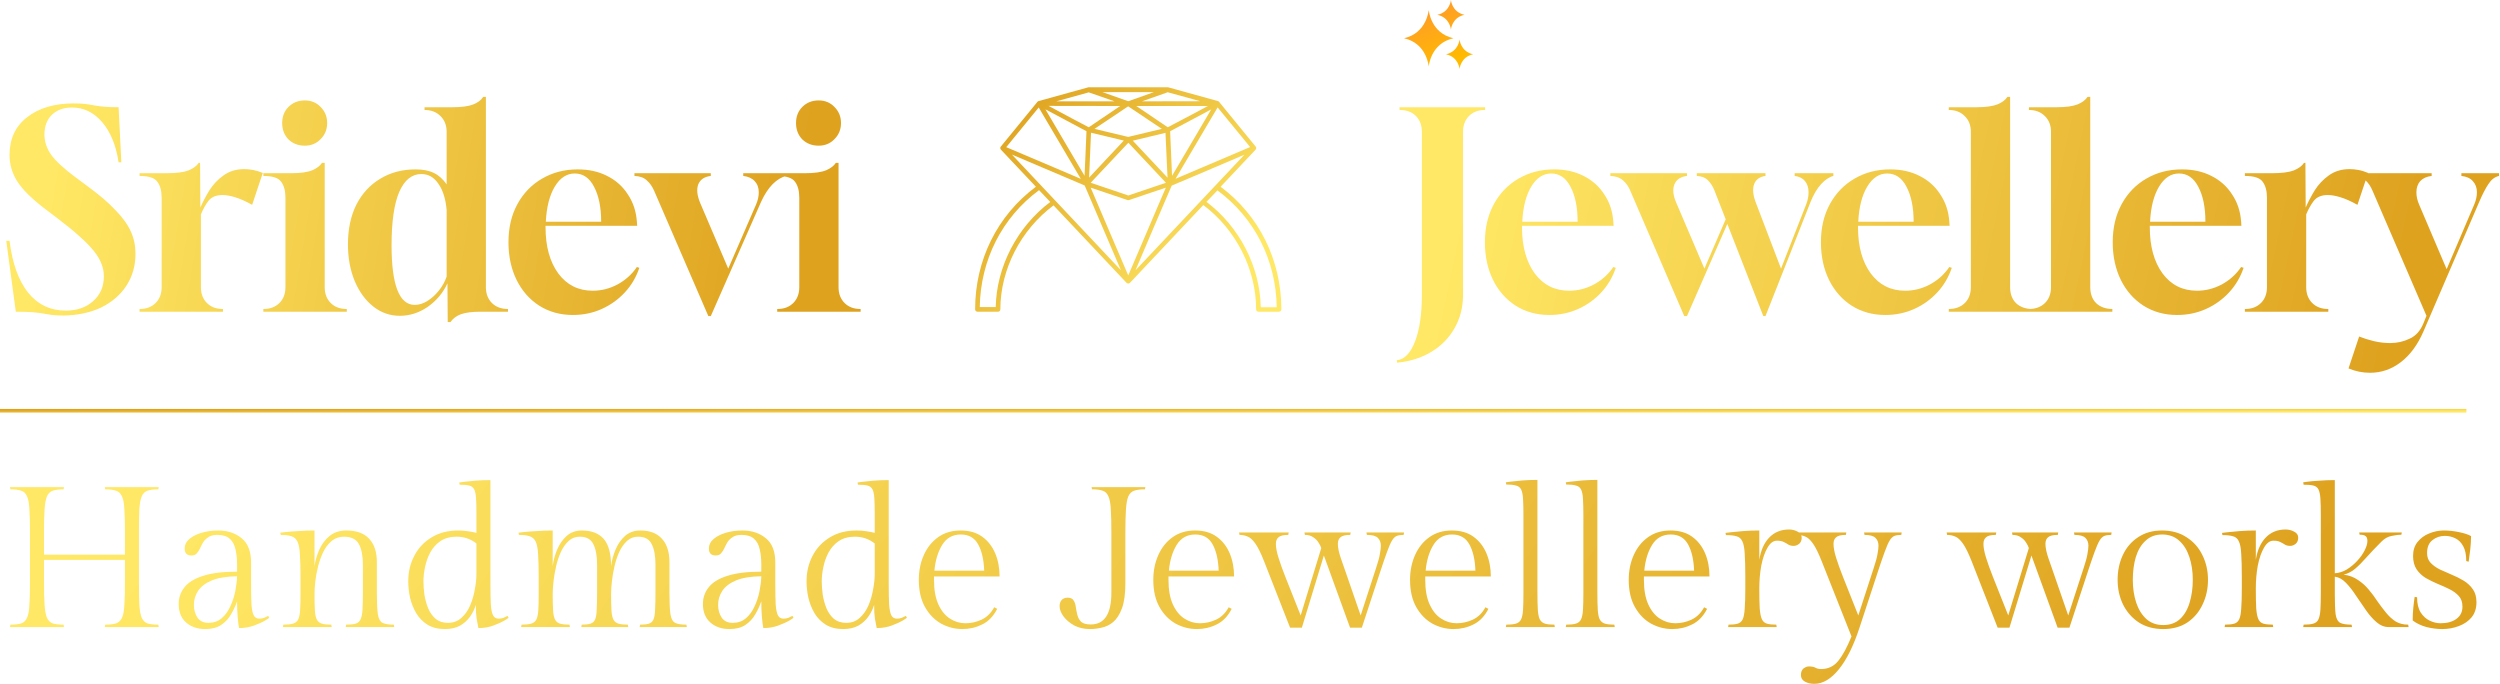 <svg width="1096" height="300" viewBox="0 0 1096 300" fill="none" xmlns="http://www.w3.org/2000/svg">
<g clip-path="url(#clip0_2447_11)">
<path d="M69.419 214.51C67.432 214.51 65.854 214.715 64.686 215.124C63.575 215.474 62.728 216.292 62.144 217.578C61.618 218.805 61.267 220.675 61.092 223.187C60.975 225.7 60.917 229.089 60.917 233.355V255.092C60.917 259.358 60.975 262.746 61.092 265.259C61.267 267.772 61.618 269.642 62.144 270.869C62.728 272.096 63.575 272.914 64.686 273.323C65.854 273.673 67.432 273.849 69.419 273.849L69.594 274.901H45.929L46.104 273.849C48.149 273.849 49.727 273.673 50.837 273.323C52.005 272.914 52.882 272.096 53.467 270.869C54.051 269.642 54.401 267.772 54.518 265.259C54.694 262.746 54.781 259.358 54.781 255.092V245.45H19.283V255.092C19.283 259.358 19.371 262.746 19.546 265.259C19.721 267.772 20.072 269.642 20.598 270.869C21.182 272.096 22.029 272.914 23.14 273.323C24.308 273.673 25.886 273.849 27.873 273.849L28.048 274.901H4.383L4.558 273.849C6.545 273.849 8.123 273.673 9.291 273.323C10.46 272.914 11.307 272.096 11.833 270.869C12.417 269.642 12.768 267.772 12.885 265.259C13.06 262.746 13.148 259.358 13.148 255.092V233.355C13.148 229.089 13.06 225.7 12.885 223.187C12.768 220.675 12.417 218.805 11.833 217.578C11.307 216.292 10.46 215.474 9.291 215.124C8.123 214.715 6.545 214.51 4.558 214.51L4.383 213.546H28.048L27.873 214.51C25.886 214.51 24.308 214.715 23.14 215.124C22.029 215.474 21.182 216.292 20.598 217.578C20.072 218.805 19.721 220.675 19.546 223.187C19.371 225.7 19.283 229.089 19.283 233.355V243.171H54.781V233.355C54.781 229.089 54.694 225.7 54.518 223.187C54.401 220.675 54.051 218.805 53.467 217.578C52.882 216.292 52.005 215.474 50.837 215.124C49.727 214.715 48.149 214.51 46.104 214.51L45.929 213.546H69.594L69.419 214.51ZM110.066 246.59V255.442C110.066 259.591 110.125 262.805 110.241 265.084C110.417 267.363 110.767 268.97 111.293 269.905C111.819 270.781 112.608 271.219 113.66 271.219C114.419 271.219 115.121 271.103 115.763 270.869C116.406 270.577 117.019 270.284 117.604 269.992L118.042 270.869C118.042 270.869 117.458 271.248 116.289 272.008C115.121 272.709 113.514 273.44 111.468 274.199C109.482 274.959 107.261 275.339 104.807 275.339C104.573 274.228 104.369 272.593 104.194 270.43C104.018 268.268 103.931 265.989 103.931 263.594C103.288 265.522 102.412 267.421 101.301 269.291C100.249 271.161 98.818 272.709 97.006 273.936C95.195 275.164 92.858 275.777 89.994 275.777C86.547 275.777 83.742 274.813 81.58 272.885C79.418 270.956 78.337 268.268 78.337 264.821C78.337 262.016 79.184 259.562 80.879 257.458C82.573 255.296 85.29 253.631 89.03 252.462C92.77 251.235 97.737 250.622 103.931 250.622V247.466C103.931 244.954 103.697 242.733 103.229 240.805C102.82 238.818 101.973 237.27 100.688 236.16C99.46 235.049 97.649 234.494 95.253 234.494C93.617 234.494 92.332 234.816 91.397 235.458C90.462 236.043 89.702 236.773 89.118 237.65C88.592 238.526 88.125 239.432 87.716 240.367C87.306 241.243 86.81 242.003 86.225 242.646C85.7 243.23 84.94 243.522 83.947 243.522C81.96 243.522 80.966 242.529 80.966 240.542C80.966 238.848 81.668 237.416 83.07 236.247C84.472 235.079 86.284 234.173 88.504 233.53C90.783 232.887 93.15 232.566 95.604 232.566C99.752 232.566 103.2 233.705 105.947 235.984C108.693 238.205 110.066 241.74 110.066 246.59ZM91.397 273.06C93.676 273.06 95.604 272.388 97.182 271.044C98.759 269.7 100.015 267.976 100.951 265.873C101.944 263.769 102.674 261.549 103.142 259.211C103.609 256.816 103.872 254.624 103.931 252.638C99.314 252.696 95.604 253.31 92.799 254.478C90.053 255.647 88.066 257.166 86.839 259.036C85.612 260.906 84.998 262.951 84.998 265.171C84.998 267.334 85.524 269.203 86.576 270.781C87.628 272.3 89.235 273.06 91.397 273.06ZM137.879 232.566V248.255C138.229 245.801 138.931 243.376 139.982 240.98C141.093 238.526 142.612 236.51 144.54 234.932C146.527 233.355 148.952 232.566 151.815 232.566C156.315 232.566 159.674 233.793 161.895 236.247C164.116 238.643 165.225 242.091 165.225 246.59V260.438C165.225 264.412 165.372 267.363 165.664 269.291C165.956 271.219 166.628 272.475 167.68 273.06C168.731 273.586 170.397 273.849 172.676 273.849L172.851 274.901H151.552L151.727 273.849C153.539 273.849 154.941 273.703 155.935 273.411C156.928 273.119 157.629 272.505 158.038 271.57C158.506 270.635 158.798 269.232 158.915 267.363C159.032 265.434 159.09 262.864 159.09 259.65V247.466C159.09 243.668 158.506 240.688 157.337 238.526C156.168 236.364 153.977 235.283 150.763 235.283C148.718 235.283 146.936 235.897 145.417 237.124C143.956 238.351 142.729 239.958 141.735 241.944C140.801 243.873 140.041 245.976 139.457 248.255C138.872 250.534 138.463 252.754 138.229 254.917C137.996 257.02 137.879 258.861 137.879 260.438C137.879 263.477 137.937 265.902 138.054 267.713C138.171 269.466 138.463 270.781 138.931 271.658C139.398 272.534 140.129 273.119 141.122 273.411C142.115 273.703 143.488 273.849 145.241 273.849L145.417 274.901H124.03L124.206 273.849C126.017 273.849 127.419 273.703 128.413 273.411C129.464 273.119 130.224 272.534 130.692 271.658C131.159 270.722 131.451 269.35 131.568 267.538C131.685 265.726 131.743 263.302 131.743 260.263V253.251C131.743 248.985 131.656 245.597 131.48 243.084C131.364 240.571 131.013 238.701 130.429 237.474C129.845 236.247 128.968 235.458 127.799 235.108C126.689 234.699 125.112 234.494 123.066 234.494L122.891 233.53C122.891 233.53 123.621 233.442 125.082 233.267C126.602 233.092 128.5 232.946 130.779 232.829C133.058 232.654 135.425 232.566 137.879 232.566ZM208.602 265.171C208.076 266.983 207.229 268.707 206.06 270.343C204.95 271.92 203.489 273.235 201.678 274.287C199.866 275.28 197.646 275.777 195.016 275.777C192.036 275.777 189.494 275.134 187.391 273.849C185.345 272.563 183.71 270.898 182.482 268.853C181.255 266.749 180.349 264.47 179.765 262.016C179.239 259.562 178.976 257.166 178.976 254.829C178.976 250.738 179.853 247.028 181.606 243.697C183.359 240.308 185.871 237.62 189.144 235.634C192.416 233.589 196.331 232.566 200.889 232.566C202.525 232.566 203.986 232.683 205.271 232.917C206.615 233.092 207.813 233.326 208.865 233.618V225.291C208.865 222.311 208.806 219.973 208.69 218.279C208.572 216.526 208.28 215.24 207.813 214.422C207.345 213.605 206.615 213.079 205.622 212.845C204.628 212.611 203.255 212.494 201.502 212.494L201.327 211.53C201.327 211.53 201.941 211.442 203.168 211.267C204.453 211.092 206.118 210.917 208.164 210.741C210.267 210.566 212.546 210.478 215 210.478V255.442C215 259.591 215.059 262.805 215.176 265.084C215.351 267.363 215.702 268.97 216.227 269.905C216.753 270.781 217.542 271.219 218.594 271.219C219.353 271.219 220.055 271.103 220.698 270.869C221.34 270.577 221.954 270.284 222.538 269.992L222.976 270.869C222.976 270.869 222.392 271.248 221.223 272.008C220.055 272.709 218.448 273.44 216.403 274.199C214.416 274.959 212.196 275.339 209.741 275.339C209.508 274.228 209.245 272.856 208.953 271.219C208.719 269.583 208.602 267.567 208.602 265.171ZM196.331 273.06C198.727 273.06 200.714 272.33 202.291 270.869C203.927 269.408 205.213 267.567 206.148 265.347C207.082 263.126 207.755 260.789 208.164 258.335C208.631 255.881 208.865 253.66 208.865 251.673V238.263C206.352 236.276 203.46 235.283 200.188 235.283C197.383 235.283 195.016 235.926 193.088 237.211C191.218 238.497 189.728 240.162 188.618 242.207C187.566 244.194 186.806 246.327 186.339 248.606C185.871 250.826 185.638 252.901 185.638 254.829C185.638 256.64 185.784 258.627 186.076 260.789C186.427 262.893 186.982 264.879 187.741 266.749C188.501 268.561 189.582 270.08 190.984 271.307C192.387 272.475 194.169 273.06 196.331 273.06ZM267.899 248.255C268.191 245.801 268.834 243.376 269.827 240.98C270.879 238.526 272.281 236.51 274.034 234.932C275.846 233.355 278.066 232.566 280.696 232.566C284.903 232.566 288.087 233.793 290.249 236.247C292.412 238.643 293.492 242.091 293.492 246.59V260.438C293.492 264.412 293.639 267.363 293.931 269.291C294.223 271.219 294.895 272.475 295.947 273.06C296.998 273.586 298.664 273.849 300.943 273.849L301.118 274.901H280.433L280.608 273.849C282.244 273.849 283.529 273.703 284.465 273.411C285.4 273.119 286.071 272.505 286.48 271.57C286.89 270.635 287.123 269.232 287.182 267.363C287.298 265.434 287.357 262.864 287.357 259.65V247.466C287.357 243.668 286.802 240.688 285.692 238.526C284.64 236.364 282.653 235.283 279.731 235.283C277.862 235.283 276.255 235.897 274.911 237.124C273.567 238.351 272.427 239.958 271.492 241.944C270.616 243.873 269.915 245.976 269.389 248.255C268.863 250.534 268.483 252.754 268.249 254.917C268.016 257.02 267.899 258.861 267.899 260.438C267.899 263.477 267.957 265.902 268.074 267.713C268.191 269.466 268.483 270.781 268.951 271.658C269.418 272.534 270.149 273.119 271.142 273.411C272.135 273.703 273.508 273.849 275.261 273.849L275.437 274.901H254.839L255.014 273.849C256.651 273.849 257.936 273.703 258.871 273.411C259.806 273.119 260.478 272.505 260.887 271.57C261.296 270.635 261.529 269.232 261.588 267.363C261.705 265.434 261.763 262.864 261.763 259.65V247.466C261.763 243.668 261.208 240.688 260.098 238.526C259.046 236.364 257.059 235.283 254.138 235.283C252.268 235.283 250.661 235.897 249.317 237.124C247.973 238.351 246.834 239.958 245.899 241.944C245.022 243.873 244.321 245.976 243.795 248.255C243.269 250.534 242.89 252.754 242.656 254.917C242.422 257.02 242.305 258.861 242.305 260.438C242.305 263.477 242.364 265.902 242.48 267.713C242.597 269.466 242.89 270.781 243.357 271.658C243.824 272.534 244.555 273.119 245.548 273.411C246.541 273.703 247.915 273.849 249.668 273.849L249.843 274.901H228.457L228.632 273.849C230.443 273.849 231.846 273.703 232.839 273.411C233.891 273.119 234.651 272.534 235.118 271.658C235.585 270.722 235.878 269.35 235.994 267.538C236.111 265.726 236.17 263.302 236.17 260.263V253.251C236.17 248.985 236.082 245.597 235.907 243.084C235.79 240.571 235.439 238.701 234.855 237.474C234.27 236.247 233.394 235.458 232.225 235.108C231.115 234.699 229.537 234.494 227.492 234.494L227.317 233.53C227.317 233.53 228.047 233.442 229.508 233.267C231.027 233.092 232.927 232.946 235.206 232.829C237.484 232.654 239.851 232.566 242.305 232.566V248.255C242.597 245.801 243.24 243.376 244.233 240.98C245.285 238.526 246.688 236.51 248.441 234.932C250.252 233.355 252.472 232.566 255.102 232.566C259.309 232.566 262.494 233.793 264.656 236.247C266.818 238.701 267.899 242.704 267.899 248.255ZM339.889 246.59V255.442C339.889 259.591 339.947 262.805 340.064 265.084C340.239 267.363 340.59 268.97 341.116 269.905C341.642 270.781 342.431 271.219 343.482 271.219C344.242 271.219 344.943 271.103 345.586 270.869C346.229 270.577 346.843 270.284 347.427 269.992L347.865 270.869C347.865 270.869 347.281 271.248 346.112 272.008C344.943 272.709 343.337 273.44 341.291 274.199C339.305 274.959 337.084 275.339 334.63 275.339C334.396 274.228 334.192 272.593 334.016 270.43C333.841 268.268 333.753 265.989 333.753 263.594C333.111 265.522 332.234 267.421 331.124 269.291C330.072 271.161 328.641 272.709 326.829 273.936C325.018 275.164 322.68 275.777 319.817 275.777C316.37 275.777 313.565 274.813 311.403 272.885C309.241 270.956 308.16 268.268 308.16 264.821C308.16 262.016 309.007 259.562 310.702 257.458C312.396 255.296 315.114 253.631 318.853 252.462C322.593 251.235 327.56 250.622 333.753 250.622V247.466C333.753 244.954 333.52 242.733 333.052 240.805C332.643 238.818 331.796 237.27 330.51 236.16C329.283 235.049 327.472 234.494 325.076 234.494C323.44 234.494 322.155 234.816 321.22 235.458C320.285 236.043 319.525 236.773 318.941 237.65C318.415 238.526 317.947 239.432 317.538 240.367C317.129 241.243 316.633 242.003 316.048 242.646C315.522 243.23 314.763 243.522 313.769 243.522C311.783 243.522 310.789 242.529 310.789 240.542C310.789 238.848 311.49 237.416 312.893 236.247C314.295 235.079 316.107 234.173 318.327 233.53C320.606 232.887 322.972 232.566 325.427 232.566C329.576 232.566 333.023 233.705 335.769 235.984C338.516 238.205 339.889 241.74 339.889 246.59ZM321.22 273.06C323.498 273.06 325.427 272.388 327.004 271.044C328.582 269.7 329.839 267.976 330.773 265.873C331.767 263.769 332.497 261.549 332.965 259.211C333.432 256.816 333.695 254.624 333.753 252.638C329.137 252.696 325.427 253.31 322.622 254.478C319.876 255.647 317.889 257.166 316.662 259.036C315.435 260.906 314.821 262.951 314.821 265.171C314.821 267.334 315.347 269.203 316.399 270.781C317.451 272.3 319.058 273.06 321.22 273.06ZM383.216 265.171C382.69 266.983 381.843 268.707 380.674 270.343C379.564 271.92 378.103 273.235 376.292 274.287C374.48 275.28 372.26 275.777 369.63 275.777C366.65 275.777 364.108 275.134 362.005 273.849C359.96 272.563 358.323 270.898 357.096 268.853C355.869 266.749 354.964 264.47 354.379 262.016C353.853 259.562 353.59 257.166 353.59 254.829C353.59 250.738 354.467 247.028 356.22 243.697C357.973 240.308 360.486 237.62 363.758 235.634C367.03 233.589 370.945 232.566 375.503 232.566C377.139 232.566 378.6 232.683 379.885 232.917C381.229 233.092 382.427 233.326 383.479 233.618V225.291C383.479 222.311 383.42 219.973 383.304 218.279C383.187 216.526 382.894 215.24 382.427 214.422C381.96 213.605 381.229 213.079 380.236 212.845C379.243 212.611 377.869 212.494 376.116 212.494L375.941 211.53C375.941 211.53 376.555 211.442 377.782 211.267C379.067 211.092 380.733 210.917 382.778 210.741C384.881 210.566 387.16 210.478 389.614 210.478V255.442C389.614 259.591 389.673 262.805 389.79 265.084C389.965 267.363 390.316 268.97 390.841 269.905C391.367 270.781 392.156 271.219 393.208 271.219C393.968 271.219 394.669 271.103 395.312 270.869C395.954 270.577 396.568 270.284 397.152 269.992L397.59 270.869C397.59 270.869 397.006 271.248 395.837 272.008C394.669 272.709 393.062 273.44 391.017 274.199C389.03 274.959 386.81 275.339 384.355 275.339C384.122 274.228 383.859 272.856 383.567 271.219C383.333 269.583 383.216 267.567 383.216 265.171ZM370.945 273.06C373.341 273.06 375.327 272.33 376.905 270.869C378.541 269.408 379.827 267.567 380.762 265.347C381.697 263.126 382.369 260.789 382.778 258.335C383.245 255.881 383.479 253.66 383.479 251.673V238.263C380.966 236.276 378.074 235.283 374.802 235.283C371.997 235.283 369.63 235.926 367.702 237.211C365.832 238.497 364.342 240.162 363.232 242.207C362.18 244.194 361.42 246.327 360.953 248.606C360.486 250.826 360.252 252.901 360.252 254.829C360.252 256.64 360.398 258.627 360.69 260.789C361.041 262.893 361.596 264.879 362.355 266.749C363.115 268.561 364.196 270.08 365.598 271.307C367.001 272.475 368.783 273.06 370.945 273.06ZM438.22 252.725H409.471V254.215C409.471 258.598 410.112 262.191 411.399 264.996C412.682 267.801 414.379 269.875 416.482 271.219C418.586 272.563 420.833 273.235 423.231 273.235C425.686 273.235 428.052 272.709 430.331 271.658C432.666 270.547 434.506 268.736 435.853 266.223L437.168 266.924C435.53 270.138 433.339 272.417 430.594 273.761C427.905 275.105 425.012 275.777 421.917 275.777C418.642 275.777 415.546 274.988 412.626 273.411C409.702 271.774 407.335 269.35 405.526 266.136C403.714 262.922 402.809 258.948 402.809 254.215C402.809 250.242 403.538 246.619 405 243.347C406.459 240.075 408.534 237.474 411.224 235.546C413.969 233.559 417.271 232.566 421.128 232.566C424.925 232.566 428.08 233.471 430.594 235.283C433.104 237.095 435.004 239.519 436.291 242.558C437.574 245.597 438.22 248.985 438.22 252.725ZM421.216 234.319C417.65 234.319 414.933 235.838 413.064 238.877C411.192 241.915 410.052 245.684 409.646 250.183H431.471C431.295 245.392 430.419 241.565 428.841 238.701C427.263 235.78 424.722 234.319 421.216 234.319ZM477.849 275.777C475.275 275.777 472.969 275.251 470.925 274.199C468.937 273.089 467.359 271.745 466.192 270.168C465.08 268.59 464.526 267.129 464.526 265.785C464.526 264.675 464.817 263.769 465.403 263.068C466.044 262.367 466.921 262.016 468.032 262.016C469.315 262.016 470.192 262.425 470.662 263.243C471.188 264.003 471.506 264.967 471.626 266.136C471.801 267.304 472.032 268.473 472.327 269.642C472.618 270.81 473.172 271.804 473.992 272.622C474.869 273.381 476.271 273.761 478.2 273.761C484.216 273.761 487.227 269.116 487.227 259.825V233.355C487.227 229.089 487.14 225.7 486.965 223.187C486.845 220.675 486.494 218.805 485.913 217.578C485.387 216.292 484.538 215.474 483.371 215.124C482.259 214.715 480.71 214.51 478.725 214.51L478.55 213.546H502.128L501.953 214.51C499.965 214.51 498.387 214.715 497.22 215.124C496.108 215.474 495.259 216.292 494.678 217.578C494.152 218.805 493.801 220.675 493.626 223.187C493.451 225.7 493.363 229.089 493.363 233.355V255.705C493.363 260.322 492.865 263.973 491.873 266.662C490.877 269.35 489.594 271.366 488.016 272.709C486.439 273.995 484.741 274.813 482.933 275.164C481.18 275.573 479.482 275.777 477.849 275.777ZM541.016 252.725H512.267V254.215C512.267 258.598 512.913 262.191 514.196 264.996C515.482 267.801 517.176 269.875 519.279 271.219C521.383 272.563 523.634 273.235 526.028 273.235C528.482 273.235 530.849 272.709 533.128 271.658C535.467 270.547 537.307 268.736 538.65 266.223L539.965 266.924C538.331 270.138 536.14 272.417 533.391 273.761C530.706 275.105 527.813 275.777 524.714 275.777C521.443 275.777 518.347 274.988 515.423 273.411C512.502 271.774 510.136 269.35 508.323 266.136C506.514 262.922 505.606 258.948 505.606 254.215C505.606 250.242 506.339 246.619 507.797 243.347C509.259 240.075 511.335 237.474 514.02 235.546C516.769 233.559 520.068 232.566 523.925 232.566C527.726 232.566 530.881 233.471 533.391 235.283C535.905 237.095 537.805 239.519 539.088 242.558C540.375 245.597 541.016 248.985 541.016 252.725ZM524.012 234.319C520.451 234.319 517.733 235.838 515.861 238.877C513.992 241.915 512.853 245.684 512.443 250.183H534.267C534.092 245.392 533.216 241.565 531.638 238.701C530.06 235.78 527.518 234.319 524.012 234.319ZM599.228 234.494L599.052 233.442H615.53L615.355 234.494C614.128 234.494 613.136 234.64 612.375 234.932C611.618 235.224 610.917 235.897 610.271 236.948C609.63 238 608.901 239.666 608.08 241.944C607.263 244.165 606.212 247.232 604.925 251.148L597.036 275.164H591.865L580.383 243.522L570.741 275.164H565.57L554.176 246.064C552.773 242.499 551.49 239.899 550.319 238.263C549.152 236.627 548.012 235.605 546.901 235.195C545.793 234.728 544.622 234.494 543.395 234.494L543.22 233.442H564.957L564.781 234.494C562.678 234.494 561.247 234.845 560.486 235.546C559.729 236.189 559.347 237.153 559.347 238.438C559.347 240.016 559.729 242.032 560.486 244.486C561.247 246.94 562.239 249.716 563.467 252.813L570.216 269.817L579.243 240.279C579.012 239.519 578.602 238.701 578.016 237.825C577.49 236.948 576.733 236.189 575.737 235.546C574.805 234.845 573.578 234.494 572.056 234.494L571.881 233.442H592.128L591.953 234.494C589.849 234.494 588.419 234.845 587.658 235.546C586.901 236.189 586.518 237.153 586.518 238.438C586.518 240.016 586.929 242.032 587.745 244.486C588.566 246.94 589.53 249.716 590.638 252.813L596.51 269.817L603.347 248.781C604.168 246.327 604.694 244.37 604.925 242.909C605.22 241.389 605.363 240.162 605.363 239.227C605.363 237.825 604.925 236.685 604.048 235.809C603.172 234.932 601.566 234.494 599.228 234.494ZM653.574 252.725H624.825V254.215C624.825 258.598 625.471 262.191 626.753 264.996C628.04 267.801 629.733 269.875 631.837 271.219C633.941 272.563 636.192 273.235 638.586 273.235C641.04 273.235 643.407 272.709 645.686 271.658C648.024 270.547 649.865 268.736 651.208 266.223L652.522 266.924C650.889 270.138 648.698 272.417 645.949 273.761C643.263 275.105 640.371 275.777 637.271 275.777C634 275.777 630.905 274.988 627.98 273.411C625.06 271.774 622.694 269.35 620.881 266.136C619.072 262.922 618.164 258.948 618.164 254.215C618.164 250.242 618.897 246.619 620.355 243.347C621.817 240.075 623.893 237.474 626.578 235.546C629.327 233.559 632.626 232.566 636.482 232.566C640.283 232.566 643.439 233.471 645.949 235.283C648.463 237.095 650.363 239.519 651.646 242.558C652.933 245.597 653.574 248.985 653.574 252.725ZM636.57 234.319C633.008 234.319 630.291 235.838 628.419 238.877C626.55 241.915 625.411 245.684 625 250.183H646.825C646.65 245.392 645.773 241.565 644.196 238.701C642.618 235.78 640.076 234.319 636.57 234.319ZM674.008 210.391V259.65C674.008 262.864 674.068 265.434 674.184 267.363C674.303 269.232 674.594 270.635 675.06 271.57C675.586 272.505 676.347 273.119 677.339 273.411C678.335 273.703 679.706 273.849 681.459 273.849L681.634 274.901H660.16L660.335 273.849C662.148 273.849 663.55 273.703 664.542 273.411C665.594 273.119 666.355 272.505 666.821 271.57C667.291 270.635 667.582 269.232 667.698 267.363C667.817 265.434 667.873 262.864 667.873 259.65V226.168C667.873 223.012 667.817 220.499 667.698 218.63C667.582 216.76 667.291 215.387 666.821 214.51C666.355 213.634 665.594 213.079 664.542 212.845C663.55 212.553 662.148 212.407 660.335 212.407L660.16 211.442C660.16 211.442 660.805 211.355 662.088 211.179C663.375 211.004 665.068 210.829 667.172 210.654C669.335 210.478 671.614 210.391 674.008 210.391ZM700.287 210.391V259.65C700.287 262.864 700.347 265.434 700.463 267.363C700.578 269.232 700.873 270.635 701.339 271.57C701.865 272.505 702.626 273.119 703.618 273.411C704.61 273.703 705.984 273.849 707.737 273.849L707.913 274.901H686.439L686.614 273.849C688.427 273.849 689.829 273.703 690.821 273.411C691.873 273.119 692.634 272.505 693.1 271.57C693.566 270.635 693.861 269.232 693.977 267.363C694.092 265.434 694.152 262.864 694.152 259.65V226.168C694.152 223.012 694.092 220.499 693.977 218.63C693.861 216.76 693.566 215.387 693.1 214.51C692.634 213.634 691.873 213.079 690.821 212.845C689.829 212.553 688.427 212.407 686.614 212.407L686.439 211.442C686.439 211.442 687.08 211.355 688.367 211.179C689.654 211.004 691.347 210.829 693.451 210.654C695.614 210.478 697.893 210.391 700.287 210.391ZM749.443 252.725H720.694V254.215C720.694 258.598 721.335 262.191 722.622 264.996C723.905 267.801 725.602 269.875 727.706 271.219C729.809 272.563 732.056 273.235 734.455 273.235C736.909 273.235 739.275 272.709 741.554 271.658C743.889 270.547 745.73 268.736 747.076 266.223L748.391 266.924C746.753 270.138 744.562 272.417 741.817 273.761C739.128 275.105 736.236 275.777 733.14 275.777C729.865 275.777 726.769 274.988 723.849 273.411C720.925 271.774 718.558 269.35 716.749 266.136C714.937 262.922 714.032 258.948 714.032 254.215C714.032 250.242 714.761 246.619 716.224 243.347C717.682 240.075 719.757 237.474 722.447 235.546C725.192 233.559 728.494 232.566 732.351 232.566C736.148 232.566 739.303 233.471 741.817 235.283C744.327 237.095 746.228 239.519 747.514 242.558C748.797 245.597 749.443 248.985 749.443 252.725ZM732.439 234.319C728.873 234.319 726.156 235.838 724.287 238.877C722.415 241.915 721.275 245.684 720.869 250.183H742.694C742.518 245.392 741.642 241.565 740.064 238.701C738.486 235.78 735.945 234.319 732.439 234.319ZM784.339 232.128C785.682 232.128 786.941 232.449 788.108 233.092C789.275 233.676 789.861 234.553 789.861 235.721C789.861 236.89 789.482 237.796 788.722 238.438C787.961 239.023 787.172 239.315 786.355 239.315C785.479 239.315 784.718 239.14 784.076 238.789C783.49 238.38 782.821 238 782.06 237.65C781.359 237.24 780.335 237.036 778.992 237.036C777.415 237.036 776.04 238.059 774.873 240.104C773.706 242.091 772.797 244.691 772.156 247.905C771.57 251.119 771.279 254.478 771.279 257.984C771.279 261.666 771.339 264.587 771.455 266.749C771.63 268.911 771.953 270.489 772.419 271.482C772.885 272.475 773.618 273.119 774.61 273.411C775.602 273.703 776.977 273.849 778.73 273.849L778.905 274.901H757.606L757.781 273.849C759.475 273.849 760.821 273.703 761.813 273.411C762.805 273.119 763.538 272.475 764.004 271.482C764.471 270.489 764.765 268.911 764.881 266.749C765.056 264.587 765.144 261.666 765.144 257.984V252.901C765.144 248.635 765.056 245.275 764.881 242.821C764.765 240.308 764.415 238.468 763.829 237.299C763.303 236.13 762.455 235.4 761.287 235.108C760.176 234.757 758.63 234.582 756.642 234.582L756.467 233.618C756.467 233.618 757.196 233.53 758.658 233.355C760.12 233.179 761.961 233.004 764.18 232.829C766.459 232.654 768.825 232.566 771.279 232.566V245.45C771.921 241.302 773.355 238.059 775.574 235.721C777.853 233.326 780.773 232.128 784.339 232.128ZM798.375 293.307C801.471 293.307 803.984 292.109 805.913 289.713C807.841 287.318 809.769 283.753 811.698 279.02L798.638 246.064C797.235 242.499 795.949 239.899 794.781 238.263C793.61 236.627 792.471 235.605 791.363 235.195C790.251 234.728 789.084 234.494 787.857 234.494L787.682 233.442H809.419L809.243 234.494C807.14 234.494 805.706 234.845 804.949 235.546C804.188 236.189 803.809 237.153 803.809 238.438C803.809 240.016 804.188 242.032 804.949 244.486C805.706 246.94 806.702 249.716 807.929 252.813L814.678 269.817L821.514 248.781C822.331 246.327 822.857 244.37 823.092 242.909C823.383 241.389 823.53 240.162 823.53 239.227C823.53 237.825 823.092 236.685 822.216 235.809C821.339 234.932 819.729 234.494 817.395 234.494L817.22 233.442H833.698L833.522 234.494C832.295 234.494 831.299 234.64 830.542 234.932C829.781 235.224 829.08 235.897 828.439 236.948C827.793 238 827.064 239.666 826.247 241.944C825.427 244.165 824.375 247.232 823.092 251.148L815.204 275.164C812.63 283.052 809.622 289.129 806.176 293.395C802.726 297.66 799.132 299.793 795.395 299.793C793.817 299.793 792.443 299.471 791.275 298.829C790.104 298.186 789.522 297.222 789.522 295.936C789.522 294.651 789.901 293.687 790.662 293.044C791.479 292.46 792.239 292.168 792.941 292.168C794.224 292.168 795.188 292.343 795.833 292.693C796.475 293.103 797.323 293.307 798.375 293.307ZM909.427 234.494L909.251 233.442H925.73L925.554 234.494C924.327 234.494 923.331 234.64 922.574 234.932C921.813 235.224 921.112 235.897 920.471 236.948C919.825 238 919.096 239.666 918.279 241.944C917.459 244.165 916.407 247.232 915.124 251.148L907.235 275.164H902.064L890.582 243.522L880.941 275.164H875.769L864.375 246.064C862.973 242.499 861.686 239.899 860.518 238.263C859.347 236.627 858.208 235.605 857.1 235.195C855.989 234.728 854.821 234.494 853.594 234.494L853.419 233.442H875.156L874.98 234.494C872.877 234.494 871.443 234.845 870.686 235.546C869.925 236.189 869.546 237.153 869.546 238.438C869.546 240.016 869.925 242.032 870.686 244.486C871.443 246.94 872.439 249.716 873.666 252.813L880.415 269.817L889.443 240.279C889.208 239.519 888.797 238.701 888.216 237.825C887.69 236.948 886.929 236.189 885.937 235.546C885 234.845 883.773 234.494 882.255 234.494L882.08 233.442H902.327L902.152 234.494C900.048 234.494 898.614 234.845 897.857 235.546C897.096 236.189 896.718 237.153 896.718 238.438C896.718 240.016 897.124 242.032 897.945 244.486C898.761 246.94 899.726 249.716 900.837 252.813L906.71 269.817L913.546 248.781C914.363 246.327 914.889 244.37 915.124 242.909C915.415 241.389 915.562 240.162 915.562 239.227C915.562 237.825 915.124 236.685 914.247 235.809C913.371 234.932 911.761 234.494 909.427 234.494ZM947.821 232.566C952.028 232.566 955.622 233.559 958.602 235.546C961.638 237.474 963.949 240.075 965.526 243.347C967.16 246.619 967.98 250.242 967.98 254.215C967.98 258.13 967.192 261.724 965.614 264.996C964.092 268.268 961.873 270.898 958.953 272.885C956.028 274.813 952.495 275.777 948.347 275.777C944.255 275.777 940.69 274.813 937.654 272.885C934.674 270.898 932.363 268.268 930.729 264.996C929.152 261.724 928.363 258.13 928.363 254.215C928.363 250.242 929.12 246.619 930.642 243.347C932.16 240.075 934.379 237.474 937.303 235.546C940.224 233.559 943.73 232.566 947.821 232.566ZM948.347 274.024C951.327 274.024 953.781 273.148 955.71 271.395C957.638 269.583 959.04 267.187 959.917 264.207C960.849 261.169 961.319 257.838 961.319 254.215C961.319 250.534 960.821 247.203 959.829 244.223C958.833 241.185 957.343 238.789 955.359 237.036C953.371 235.224 950.889 234.319 947.909 234.319C944.985 234.319 942.562 235.224 940.634 237.036C938.706 238.789 937.271 241.185 936.339 244.223C935.463 247.203 935.024 250.534 935.024 254.215C935.024 257.838 935.518 261.169 936.514 264.207C937.506 267.187 938.997 269.583 940.985 271.395C942.969 273.148 945.423 274.024 948.347 274.024ZM1002.01 232.128C1003.35 232.128 1004.61 232.449 1005.78 233.092C1006.94 233.676 1007.53 234.553 1007.53 235.721C1007.53 236.89 1007.15 237.796 1006.39 238.438C1005.63 239.023 1004.84 239.315 1004.02 239.315C1003.15 239.315 1002.39 239.14 1001.75 238.789C1001.16 238.38 1000.49 238 999.73 237.65C999.028 237.24 998.004 237.036 996.662 237.036C995.084 237.036 993.71 238.059 992.542 240.104C991.371 242.091 990.467 244.691 989.825 247.905C989.239 251.119 988.949 254.478 988.949 257.984C988.949 261.666 989.004 264.587 989.124 266.749C989.299 268.911 989.618 270.489 990.088 271.482C990.554 272.475 991.283 273.119 992.279 273.411C993.271 273.703 994.646 273.849 996.399 273.849L996.574 274.901H975.275L975.451 273.849C977.144 273.849 978.487 273.703 979.483 273.411C980.475 273.119 981.204 272.475 981.674 271.482C982.14 270.489 982.431 268.911 982.55 266.749C982.726 264.587 982.813 261.666 982.813 257.984V252.901C982.813 248.635 982.726 245.275 982.55 242.821C982.431 240.308 982.08 238.468 981.498 237.299C980.973 236.13 980.124 235.4 978.957 235.108C977.845 234.757 976.295 234.582 974.311 234.582L974.136 233.618C974.136 233.618 974.865 233.53 976.327 233.355C977.785 233.179 979.626 233.004 981.849 232.829C984.128 232.654 986.494 232.566 988.949 232.566V245.45C989.59 241.302 991.02 238.059 993.243 235.721C995.522 233.326 998.443 232.128 1002.01 232.128ZM1027.44 251.936C1029.83 252.228 1031.91 252.988 1033.66 254.215C1035.47 255.384 1037.05 256.786 1038.39 258.422C1039.8 260.059 1041.08 261.782 1042.25 263.594C1043.48 265.347 1044.73 267.012 1046.02 268.59C1047.3 270.167 1048.71 271.453 1050.23 272.446C1051.81 273.381 1053.65 273.849 1055.75 273.849L1055.92 274.901H1047.16C1045.29 274.901 1043.53 274.199 1041.9 272.797C1040.26 271.395 1038.71 269.642 1037.26 267.538C1035.79 265.376 1034.33 263.243 1032.87 261.14C1031.47 258.977 1030.01 257.108 1028.49 255.53C1026.97 253.952 1025.34 253.047 1023.58 252.813V260.438C1023.58 264.412 1023.7 267.363 1023.93 269.291C1024.22 271.219 1024.9 272.475 1025.95 273.06C1027 273.586 1028.67 273.849 1030.94 273.849L1031.12 274.901H1009.73L1009.91 273.849C1011.72 273.849 1013.12 273.703 1014.12 273.411C1015.17 273.119 1015.92 272.505 1016.39 271.57C1016.86 270.577 1017.15 269.145 1017.27 267.275C1017.39 265.347 1017.45 262.805 1017.45 259.65V226.08C1017.45 222.924 1017.39 220.441 1017.27 218.63C1017.15 216.76 1016.86 215.387 1016.39 214.51C1015.92 213.634 1015.17 213.079 1014.12 212.845C1013.12 212.611 1011.72 212.494 1009.91 212.494L1009.73 211.442C1009.73 211.442 1010.37 211.355 1011.66 211.179C1012.94 211.004 1014.64 210.858 1016.75 210.741C1018.9 210.566 1021.18 210.478 1023.58 210.478V251.323C1025.39 251.206 1027.14 250.651 1028.84 249.658C1030.53 248.606 1032.05 247.35 1033.4 245.889C1034.8 244.369 1035.88 242.85 1036.64 241.331C1037.46 239.753 1037.87 238.351 1037.87 237.124C1037.87 236.13 1037.61 235.429 1037.08 235.02C1036.61 234.611 1035.73 234.407 1034.45 234.407L1034.28 233.442H1052.94L1052.77 234.407C1051.66 234.407 1050.26 234.582 1048.56 234.932C1046.92 235.224 1045.43 236.043 1044.09 237.387C1041.34 240.133 1039.1 242.499 1037.34 244.486C1035.59 246.473 1033.95 248.109 1032.43 249.395C1030.97 250.622 1029.31 251.469 1027.44 251.936ZM1069.99 273.235C1072.85 273.235 1075.16 272.593 1076.91 271.307C1078.67 270.021 1079.54 268.239 1079.54 265.96C1079.54 264.032 1079.02 262.483 1077.96 261.315C1076.91 260.146 1075.57 259.153 1073.93 258.335C1072.3 257.517 1070.54 256.728 1068.67 255.968C1066.86 255.209 1065.14 254.362 1063.5 253.426C1061.86 252.433 1060.52 251.177 1059.47 249.658C1058.42 248.08 1057.89 246.093 1057.89 243.697C1057.89 241.302 1058.53 239.286 1059.82 237.65C1061.16 235.955 1062.86 234.699 1064.9 233.881C1067.01 233.004 1069.17 232.566 1071.39 232.566C1073.49 232.566 1075.69 232.8 1077.96 233.267C1080.3 233.734 1082.08 234.319 1083.31 235.02C1083.31 236.89 1083.19 238.848 1082.96 240.893C1082.73 242.938 1082.49 244.72 1082.26 246.239L1081.21 245.976C1081.21 243.23 1080.77 241.068 1079.89 239.49C1079.02 237.854 1077.85 236.685 1076.39 235.984C1074.98 235.283 1073.46 234.932 1071.83 234.932C1069.78 234.932 1067.97 235.546 1066.39 236.773C1064.82 238 1064.03 239.899 1064.03 242.47C1064.03 244.223 1064.55 245.655 1065.61 246.765C1066.66 247.875 1068 248.84 1069.64 249.658C1071.27 250.417 1073 251.177 1074.81 251.936C1076.68 252.696 1078.43 253.573 1080.07 254.566C1081.7 255.559 1083.05 256.816 1084.1 258.335C1085.15 259.796 1085.68 261.695 1085.68 264.032C1085.68 266.662 1084.98 268.853 1083.57 270.606C1082.17 272.3 1080.3 273.586 1077.96 274.462C1075.69 275.339 1073.23 275.777 1070.6 275.777C1068.44 275.777 1066.16 275.485 1063.77 274.901C1061.43 274.258 1059.41 273.294 1057.72 272.008C1057.72 270.138 1057.81 268.327 1057.98 266.574C1058.16 264.762 1058.36 263.126 1058.59 261.666L1059.65 261.841C1059.65 264.587 1060.17 266.808 1061.22 268.502C1062.28 270.138 1063.59 271.336 1065.17 272.096C1066.75 272.856 1068.35 273.235 1069.99 273.235Z" fill="url(#paint0_linear_2447_11)"/>
<path fill-rule="evenodd" clip-rule="evenodd" d="M561.755 135.655C561.755 136.204 561.309 136.652 560.711 136.652H551.683C551.138 136.652 550.691 136.204 550.691 135.655C550.691 118.008 541.811 100.56 527.52 89.892L495.416 123.941C495.353 124.007 495.285 124.057 495.217 124.09C495.185 124.123 495.154 124.14 495.122 124.14C495.086 124.173 495.038 124.206 494.97 124.239C494.871 124.273 494.771 124.29 494.671 124.29C494.671 124.29 494.656 124.29 494.624 124.29C494.524 124.29 494.424 124.273 494.325 124.239C494.293 124.239 494.277 124.239 494.277 124.239C494.245 124.239 494.225 124.223 494.225 124.19C494.193 124.19 494.177 124.19 494.177 124.19C494.177 124.19 494.162 124.173 494.126 124.14C494.094 124.14 494.078 124.14 494.078 124.14C494.078 124.14 494.062 124.14 494.03 124.14C493.994 124.107 493.962 124.057 493.93 123.99C493.93 123.99 493.911 123.99 493.879 123.99L461.875 90.042C447.488 100.76 438.556 118.108 438.556 135.655C438.556 136.204 438.11 136.652 437.516 136.652H428.536C427.99 136.652 427.492 136.204 427.492 135.655C427.492 114.02 437.217 94.478 454.138 81.866L438.803 65.615C438.803 65.581 438.803 65.564 438.803 65.564C438.771 65.531 438.755 65.515 438.755 65.515C438.687 65.448 438.64 65.382 438.608 65.315C438.608 65.282 438.608 65.249 438.608 65.216C438.572 65.182 438.556 65.149 438.556 65.116C438.556 65.083 438.556 65.049 438.556 65.016C438.556 64.983 438.54 64.966 438.508 64.966C438.508 64.933 438.508 64.917 438.508 64.917C438.508 64.817 438.524 64.734 438.556 64.667C438.556 64.634 438.556 64.617 438.556 64.617C438.592 64.584 438.608 64.551 438.608 64.518C438.64 64.451 438.671 64.401 438.707 64.368C438.707 64.335 438.707 64.318 438.707 64.318C438.739 64.285 438.755 64.268 438.755 64.268L454.783 44.677C454.783 44.644 454.783 44.627 454.783 44.627C454.783 44.627 454.799 44.627 454.831 44.627C454.831 44.627 454.831 44.611 454.831 44.577C454.831 44.577 454.847 44.577 454.883 44.577C454.914 44.544 454.946 44.511 454.978 44.478C454.978 44.478 454.998 44.461 455.03 44.428C455.03 44.428 455.046 44.428 455.078 44.428C455.078 44.394 455.094 44.378 455.13 44.378C455.162 44.378 455.193 44.361 455.229 44.328C455.261 44.328 455.277 44.328 455.277 44.328L477.058 38.296C477.158 38.263 477.257 38.246 477.357 38.246H511.891C511.99 38.246 512.09 38.263 512.189 38.296L533.97 44.328C534.034 44.361 534.086 44.378 534.118 44.378C534.154 44.411 534.169 44.428 534.169 44.428C534.201 44.428 534.217 44.428 534.217 44.428C534.217 44.461 534.233 44.478 534.269 44.478C534.301 44.511 534.333 44.544 534.365 44.577C534.365 44.577 534.385 44.577 534.416 44.577C534.416 44.611 534.416 44.627 534.416 44.627C534.416 44.627 534.432 44.627 534.464 44.627C534.464 44.627 534.464 44.644 534.464 44.677L550.492 64.268C550.492 64.268 550.492 64.285 550.492 64.318C550.524 64.318 550.54 64.318 550.54 64.318C550.54 64.318 550.54 64.335 550.54 64.368C550.576 64.401 550.608 64.451 550.64 64.518C550.64 64.551 550.656 64.584 550.691 64.617C550.691 64.617 550.691 64.634 550.691 64.667C550.691 64.734 550.691 64.817 550.691 64.917C550.691 64.917 550.691 64.933 550.691 64.966C550.691 64.966 550.691 64.983 550.691 65.016C550.691 65.049 550.691 65.083 550.691 65.116C550.691 65.149 550.675 65.182 550.64 65.216C550.64 65.249 550.64 65.282 550.64 65.315C550.608 65.382 550.56 65.448 550.492 65.515C550.492 65.515 550.476 65.531 550.444 65.564C550.444 65.564 550.444 65.581 550.444 65.615L535.11 81.866C551.982 94.429 561.656 113.87 561.755 135.456C561.755 135.523 561.755 135.589 561.755 135.655ZM460.436 88.546L455.524 83.362C439.253 95.376 429.875 113.97 429.528 134.609H436.524C436.871 116.911 445.95 99.413 460.436 88.546ZM533.918 47.219L533.823 47.07L529.552 54.298L515.365 78.376L527.321 73.291L548.062 64.468L533.918 47.219ZM491.401 118.457L475.52 81.317L443.616 67.758L491.401 118.457ZM463.464 73.99L473.835 78.426L458.751 52.852L455.377 47.12L441.138 64.518L463.464 73.99ZM479.839 56.492L494.576 60.031L509.361 56.492L494.576 46.621L479.839 56.492ZM477.456 77.878L492.687 61.626L478.301 58.187L477.456 77.878ZM511.146 80.121L494.671 62.574L478.15 80.121L494.671 85.705L511.146 80.121ZM511.839 77.878L510.946 58.236L496.608 61.676L511.839 77.878ZM476.317 57.538L458.305 47.917L475.472 77.08L476.317 57.538ZM478.15 82.265L494.624 120.75L511.098 82.265L494.97 87.699C494.723 87.798 494.524 87.798 494.277 87.699L478.15 82.265ZM523.154 61.278L530.994 47.967L512.982 57.538L513.827 77.08L523.154 61.278ZM511.938 40.44L500.628 44.428L526.229 44.378L511.938 40.44ZM498.146 46.472L511.938 55.794L519.432 51.856L529.552 46.472H498.146ZM491.102 46.472L459.695 46.422L469.815 51.856L477.309 55.794L491.102 46.472ZM488.62 44.428L477.309 40.489L463.066 44.428H488.62ZM505.887 40.389H483.313L494.476 44.328C494.576 44.295 494.671 44.295 494.771 44.328L505.887 40.389ZM497.799 118.507L545.58 67.808L521.118 78.227L513.675 81.368L505.687 99.962L497.799 118.507ZM559.719 134.708C559.424 114.07 549.994 95.475 533.723 83.461L528.911 88.496C543.349 99.364 552.377 116.862 552.723 134.708H559.719Z" fill="url(#paint1_linear_2447_11)"/>
<path d="M28.089 138.327C26.017 138.327 24.304 138.248 22.949 138.088C21.674 137.929 20.399 137.73 19.125 137.491C17.85 137.252 16.296 137.052 14.463 136.893C12.63 136.734 10.12 136.654 6.933 136.654L2.75 105.578H4.184C5.379 115.379 8.089 122.949 12.312 128.287C16.614 133.546 22.113 136.176 28.806 136.176C33.746 136.176 37.77 134.781 40.877 131.993C43.985 129.204 45.539 125.578 45.539 121.116C45.539 119.204 45.18 117.371 44.463 115.618C43.826 113.865 42.71 111.993 41.117 110.001C39.523 108.009 37.411 105.857 34.782 103.546C32.152 101.156 28.886 98.487 24.981 95.538L20.081 91.833C14.105 87.291 9.961 83.228 7.65 79.642C5.34 76.056 4.184 72.152 4.184 67.929C4.184 60.917 6.734 55.419 11.834 51.435C17.013 47.371 23.826 45.339 32.272 45.339C34.344 45.339 36.017 45.419 37.292 45.578C38.646 45.738 39.921 45.937 41.117 46.176C42.391 46.415 43.865 46.614 45.539 46.773C47.212 46.933 49.364 47.013 51.993 47.013L53.188 71.156H51.993C50.877 63.746 48.487 57.889 44.822 53.586C41.156 49.283 36.734 47.132 31.555 47.132C27.889 47.132 24.941 48.208 22.71 50.359C20.559 52.511 19.483 55.379 19.483 58.965C19.483 62.072 20.479 65.06 22.471 67.929C24.543 70.718 28.089 73.985 33.109 77.73L38.248 81.554C43.507 85.379 47.65 88.925 50.678 92.192C53.786 95.379 56.017 98.487 57.371 101.515C58.726 104.542 59.403 107.77 59.403 111.196C59.403 116.455 58.089 121.116 55.459 125.18C52.83 129.244 49.164 132.431 44.463 134.742C39.842 136.973 34.383 138.168 28.089 138.327ZM61.179 136.654V135.459H61.299C64.168 135.459 66.478 134.582 68.231 132.829C69.984 131.076 70.861 128.766 70.861 125.897V86.694C70.861 83.666 70.223 81.315 68.948 79.642C67.753 77.969 65.163 77.132 61.179 77.132V75.937H73.012C77.235 75.937 80.422 75.538 82.574 74.742C84.725 73.865 86.239 72.75 87.116 71.395H87.713L87.833 90.997C88.869 88.606 90.183 86.096 91.777 83.467C93.45 80.837 95.522 78.646 97.992 76.893C100.542 75.06 103.57 74.144 107.076 74.144C108.271 74.144 109.546 74.263 110.901 74.503C112.255 74.742 113.689 75.18 115.203 75.817L110.542 89.801C107.674 88.208 105.164 87.092 103.012 86.455C100.94 85.817 99.108 85.499 97.514 85.499C94.805 85.499 92.773 86.335 91.418 88.009C90.144 89.682 89.028 91.674 88.072 93.985V125.897C88.072 128.766 88.948 131.076 90.701 132.829C92.454 134.582 94.765 135.459 97.634 135.459H97.753V136.654H61.179ZM115.457 136.654V135.459H115.577C118.445 135.459 120.756 134.582 122.509 132.829C124.262 131.076 125.138 128.766 125.138 125.897V86.694C125.138 83.666 124.501 81.315 123.226 79.642C122.031 77.969 119.441 77.132 115.457 77.132V75.937H127.648C131.712 75.937 134.82 75.499 136.971 74.622C138.963 73.746 140.358 72.67 141.154 71.395H142.35V125.897C142.35 128.766 143.226 131.076 144.979 132.829C146.732 134.582 149.043 135.459 151.911 135.459H152.031V136.654H115.457ZM133.624 63.865C130.756 63.865 128.366 62.949 126.453 61.116C124.621 59.204 123.704 56.813 123.704 53.945C123.704 51.076 124.621 48.726 126.453 46.893C128.366 44.981 130.756 44.025 133.624 44.025C136.413 44.025 138.724 44.981 140.557 46.893C142.469 48.805 143.425 51.156 143.425 53.945C143.425 56.734 142.469 59.084 140.557 60.997C138.724 62.909 136.413 63.865 133.624 63.865ZM196.281 141.196L196.162 124.224C194.249 128.367 191.381 131.793 187.556 134.503C183.731 137.132 179.628 138.447 175.245 138.447C170.942 138.447 167.078 137.092 163.652 134.383C160.225 131.674 157.516 127.969 155.524 123.268C153.532 118.487 152.536 113.108 152.536 107.132C152.536 100.439 153.771 94.622 156.241 89.682C158.791 84.742 162.297 80.957 166.759 78.327C171.221 75.618 176.361 74.263 182.177 74.263C185.444 74.263 188.114 74.781 190.185 75.817C192.257 76.773 194.13 78.447 195.803 80.837V57.77C195.803 54.901 194.887 52.59 193.054 50.837C191.301 49.084 188.99 48.208 186.122 48.208V47.013H198.313C202.297 47.013 205.325 46.614 207.397 45.817C209.468 45.02 210.942 43.905 211.819 42.471H213.014V125.897C213.014 128.766 213.891 131.076 215.644 132.829C217.397 134.582 219.747 135.459 222.695 135.459V136.654H210.504C206.998 136.654 204.209 137.013 202.138 137.73C200.146 138.447 198.592 139.602 197.476 141.196H196.281ZM181.819 133.666C183.652 133.666 185.484 133.108 187.317 131.993C189.229 130.797 190.942 129.244 192.456 127.331C193.97 125.419 195.086 123.387 195.803 121.236V92.072C195.405 87.291 194.209 83.467 192.217 80.598C190.305 77.73 187.795 76.295 184.687 76.295C180.544 76.295 177.317 78.925 175.006 84.184C172.775 89.443 171.66 97.212 171.66 107.491C171.66 124.941 175.046 133.666 181.819 133.666ZM251.12 138.088C245.622 138.088 240.722 136.734 236.419 134.024C232.196 131.315 228.889 127.57 226.499 122.789C224.108 117.929 222.913 112.391 222.913 106.176C222.913 99.801 224.228 94.224 226.857 89.443C229.487 84.662 233.072 80.957 237.614 78.327C242.236 75.618 247.455 74.263 253.271 74.263C258.132 74.263 262.435 75.22 266.18 77.132C270.005 79.044 273.032 81.754 275.264 85.26C277.574 88.686 278.889 92.67 279.208 97.212L279.327 99.005H239.168V99.602C239.168 108.048 241.04 114.821 244.785 119.921C248.53 124.941 253.55 127.451 259.845 127.451C263.67 127.451 267.295 126.534 270.722 124.702C274.228 122.789 277.056 120.24 279.208 117.052L280.283 117.411C278.929 121.475 276.817 125.06 273.949 128.168C271.08 131.275 267.694 133.706 263.789 135.459C259.885 137.212 255.662 138.088 251.12 138.088ZM239.287 97.212H263.55C263.55 90.917 262.515 85.817 260.443 81.913C258.451 78.009 255.622 76.056 251.957 76.056C248.451 76.056 245.542 77.969 243.232 81.793C240.921 85.618 239.606 90.758 239.287 97.212ZM310.536 138.566L286.751 83.586C285.954 81.754 284.878 80.24 283.524 79.044C282.249 77.849 280.456 77.212 278.145 77.132V75.937H311.611V77.132C308.822 77.451 306.99 78.686 306.113 80.837C305.317 82.989 305.595 85.698 306.95 88.965L319.261 117.77L331.452 89.682C332.249 87.849 332.647 86.056 332.647 84.303C332.647 82.311 332.05 80.678 330.854 79.403C329.659 78.128 327.986 77.371 325.834 77.132V75.937H344.719V77.132C342.647 77.61 340.655 78.805 338.743 80.718C336.83 82.63 335.117 85.26 333.603 88.606L311.611 138.566H310.536ZM340.728 136.654V135.459H340.848C343.716 135.459 346.027 134.582 347.78 132.829C349.533 131.076 350.409 128.766 350.409 125.897V86.694C350.409 83.666 349.772 81.315 348.497 79.642C347.302 77.969 344.712 77.132 340.728 77.132V75.937H352.919C356.983 75.937 360.091 75.499 362.242 74.622C364.234 73.746 365.628 72.67 366.425 71.395H367.62V125.897C367.62 128.766 368.497 131.076 370.25 132.829C372.003 134.582 374.314 135.459 377.182 135.459H377.302V136.654H340.728ZM358.895 63.865C356.027 63.865 353.636 62.949 351.724 61.116C349.891 59.204 348.975 56.813 348.975 53.945C348.975 51.076 349.891 48.726 351.724 46.893C353.636 44.981 356.027 44.025 358.895 44.025C361.684 44.025 363.995 44.981 365.828 46.893C367.74 48.805 368.696 51.156 368.696 53.945C368.696 56.734 367.74 59.084 365.828 60.997C363.995 62.909 361.684 63.865 358.895 63.865Z" fill="url(#paint2_linear_2447_11)"/>
<path d="M612.471 159.005L612.352 157.929C615.698 157.61 618.367 154.861 620.36 149.682C622.352 144.503 623.348 137.69 623.348 129.244V57.77C623.348 54.901 622.471 52.59 620.718 50.837C618.965 49.084 616.654 48.208 613.786 48.208H613.547V47.013H651.077V48.208H650.957C648.089 48.208 645.778 49.084 644.025 50.837C642.272 52.59 641.395 54.901 641.395 57.77V129.244C641.395 134.662 640.16 139.522 637.69 143.825C635.3 148.128 631.913 151.594 627.531 154.224C623.228 156.853 618.208 158.447 612.471 159.005ZM679.196 138.088C673.698 138.088 668.798 136.734 664.495 134.024C660.272 131.315 656.965 127.57 654.575 122.789C652.184 117.929 650.989 112.391 650.989 106.176C650.989 99.801 652.304 94.224 654.933 89.443C657.563 84.662 661.148 80.957 665.69 78.327C670.312 75.618 675.531 74.263 681.348 74.263C686.208 74.263 690.511 75.22 694.256 77.132C698.081 79.044 701.109 81.754 703.34 85.26C705.65 88.686 706.965 92.67 707.284 97.212L707.403 99.005H667.244V99.602C667.244 108.048 669.117 114.821 672.862 119.921C676.607 124.941 681.626 127.451 687.921 127.451C691.746 127.451 695.371 126.534 698.798 124.702C702.304 122.789 705.132 120.24 707.284 117.052L708.36 117.411C707.005 121.475 704.893 125.06 702.025 128.168C699.156 131.275 695.77 133.706 691.865 135.459C687.961 137.212 683.738 138.088 679.196 138.088ZM667.363 97.212H691.626C691.626 90.917 690.591 85.817 688.519 81.913C686.527 78.009 683.698 76.056 680.033 76.056C676.527 76.056 673.618 77.969 671.308 81.793C668.997 85.618 667.682 90.758 667.363 97.212ZM738.372 138.566L714.706 83.586C713.909 81.674 712.834 80.16 711.479 79.044C710.124 77.849 708.292 77.212 705.981 77.132V75.937H739.567V77.132C736.778 77.451 734.945 78.686 734.069 80.837C733.192 82.989 733.471 85.698 734.905 88.965L747.216 117.77L756.539 96.136L751.638 83.586C750.921 81.754 749.965 80.24 748.77 79.044C747.575 77.849 745.941 77.212 743.869 77.132V75.937H773.989V77.132C771.439 77.451 769.766 78.686 768.969 80.837C768.252 82.989 768.531 85.698 769.806 88.965L780.802 117.77L791.798 89.682C792.196 88.646 792.475 87.69 792.634 86.813C792.794 85.937 792.873 85.1 792.873 84.303C792.873 82.311 792.356 80.678 791.32 79.403C790.284 78.128 788.77 77.371 786.778 77.132V75.937H803.75V77.132C801.917 77.61 800.124 78.805 798.372 80.718C796.619 82.63 795.065 85.26 793.71 88.606L773.989 138.566H773.033L757.256 98.168L739.567 138.566H738.372ZM826.499 138.088C821.001 138.088 816.101 136.734 811.798 134.024C807.575 131.315 804.268 127.57 801.877 122.789C799.487 117.929 798.292 112.391 798.292 106.176C798.292 99.801 799.607 94.224 802.236 89.443C804.866 84.662 808.451 80.957 812.993 78.327C817.615 75.618 822.834 74.263 828.65 74.263C833.511 74.263 837.814 75.22 841.559 77.132C845.383 79.044 848.411 81.754 850.642 85.26C852.953 88.686 854.268 92.67 854.587 97.212L854.706 99.005H814.547V99.602C814.547 108.048 816.419 114.821 820.164 119.921C823.909 124.941 828.929 127.451 835.224 127.451C839.049 127.451 842.674 126.534 846.101 124.702C849.607 122.789 852.435 120.24 854.587 117.052L855.662 117.411C854.308 121.475 852.196 125.06 849.328 128.168C846.459 131.275 843.073 133.706 839.168 135.459C835.264 137.212 831.041 138.088 826.499 138.088ZM814.666 97.212H838.929C838.929 90.917 837.893 85.817 835.822 81.913C833.83 78.009 831.001 76.056 827.336 76.056C823.83 76.056 820.921 77.969 818.611 81.793C816.3 85.618 814.985 90.758 814.666 97.212ZM854.34 136.654V135.459C857.208 135.459 859.519 134.622 861.272 132.949C863.105 131.196 864.021 128.845 864.021 125.897V57.77C864.021 54.901 863.105 52.59 861.272 50.837C859.519 49.084 857.208 48.208 854.34 48.208V47.013H866.531C870.595 47.013 873.702 46.574 875.854 45.698C877.846 44.821 879.24 43.746 880.037 42.471H881.232V125.897C881.232 128.845 882.109 131.196 883.862 132.949C885.694 134.622 888.045 135.459 890.913 135.459V136.654H854.34ZM889.475 136.654V135.459C892.344 135.459 894.654 134.622 896.407 132.949C898.24 131.196 899.156 128.845 899.156 125.897V57.77C899.156 54.901 898.24 52.59 896.407 50.837C894.654 49.084 892.344 48.208 889.475 48.208V47.013H901.666C905.73 47.013 908.838 46.574 910.989 45.698C912.981 44.821 914.376 43.746 915.172 42.471H916.368V125.897C916.368 128.845 917.244 131.196 918.997 132.949C920.83 134.622 923.18 135.459 926.049 135.459V136.654H889.475ZM954.423 138.088C948.925 138.088 944.025 136.734 939.722 134.024C935.499 131.315 932.192 127.57 929.802 122.789C927.411 117.929 926.216 112.391 926.216 106.176C926.216 99.801 927.531 94.224 930.16 89.443C932.79 84.662 936.375 80.957 940.917 78.327C945.539 75.618 950.758 74.263 956.575 74.263C961.435 74.263 965.738 75.22 969.483 77.132C973.308 79.044 976.336 81.754 978.567 85.26C980.877 88.686 982.192 92.67 982.511 97.212L982.63 99.005H942.471V99.602C942.471 108.048 944.344 114.821 948.089 119.921C951.834 124.941 956.854 127.451 963.148 127.451C966.973 127.451 970.599 126.534 974.025 124.702C977.531 122.789 980.36 120.24 982.511 117.052L983.587 117.411C982.232 121.475 980.12 125.06 977.252 128.168C974.383 131.275 970.997 133.706 967.093 135.459C963.188 137.212 958.965 138.088 954.423 138.088ZM942.591 97.212H966.854C966.854 90.917 965.818 85.817 963.746 81.913C961.754 78.009 958.925 76.056 955.26 76.056C951.754 76.056 948.846 77.969 946.535 81.793C944.224 85.618 942.909 90.758 942.591 97.212ZM984.152 136.654V135.459H984.272C987.14 135.459 989.451 134.582 991.204 132.829C992.957 131.076 993.834 128.766 993.834 125.897V86.694C993.834 83.666 993.196 81.315 991.921 79.642C990.726 77.969 988.136 77.132 984.152 77.132V75.937H995.985C1000.21 75.937 1003.4 75.538 1005.55 74.742C1007.7 73.865 1009.21 72.75 1010.09 71.395H1010.69L1010.81 90.997C1011.84 88.606 1013.16 86.096 1014.75 83.467C1016.42 80.837 1018.5 78.646 1020.97 76.893C1023.51 75.06 1026.54 74.144 1030.05 74.144C1031.24 74.144 1032.52 74.263 1033.87 74.503C1035.23 74.742 1036.66 75.18 1038.18 75.817L1033.51 89.801C1030.65 88.208 1028.14 87.092 1025.99 86.455C1023.91 85.817 1022.08 85.499 1020.49 85.499C1017.78 85.499 1015.75 86.335 1014.39 88.008C1013.12 89.682 1012 91.674 1011.04 93.985V125.897C1011.04 128.766 1011.92 131.076 1013.67 132.829C1015.43 134.582 1017.74 135.459 1020.61 135.459H1020.73V136.654H984.152ZM1039.03 163.427C1035.76 163.427 1032.61 162.789 1029.59 161.515L1034.25 147.53C1036.24 148.327 1038.39 149.005 1040.7 149.562C1043.09 150.12 1045.48 150.399 1047.87 150.399C1050.9 150.399 1053.73 149.762 1056.36 148.487C1059.07 147.291 1061.1 145.02 1062.46 141.674L1063.77 138.447L1040.1 83.586C1039.31 81.674 1038.27 80.16 1037 79.044C1035.64 77.849 1033.81 77.212 1031.5 77.132V75.937H1066.04V77.132C1063.89 77.371 1062.22 78.128 1061.02 79.403C1059.91 80.678 1059.35 82.311 1059.35 84.303C1059.35 86.056 1059.75 87.849 1060.54 89.682L1072.61 118.009L1084.69 89.682C1085.48 87.849 1085.88 86.056 1085.88 84.303C1085.88 82.311 1085.28 80.678 1084.09 79.403C1082.97 78.128 1081.3 77.371 1079.07 77.132V75.937H1095.56V77.132C1093.73 77.531 1092.18 78.726 1090.9 80.718C1089.63 82.63 1088.27 85.26 1086.84 88.606L1062.46 145.26C1059.91 151.156 1056.6 155.658 1052.53 158.766C1048.47 161.873 1043.97 163.427 1039.03 163.427Z" fill="url(#paint3_linear_2447_11)"/>
<path d="M615.539 16.762C625.607 19.038 626.352 29.198 626.352 29.198C626.352 29.198 627.097 19.038 637.169 16.762C627.097 14.485 626.352 4.326 626.352 4.326C626.352 4.326 625.607 14.485 615.539 16.762ZM633.922 23.791C639.459 24.98 639.87 30.279 639.87 30.279C639.87 30.279 640.28 24.98 645.818 23.791C640.28 22.601 639.87 17.302 639.87 17.302C639.87 17.302 639.459 22.601 633.922 23.791ZM630.137 6.488C635.675 7.678 636.085 12.977 636.085 12.977C636.085 12.977 636.495 7.678 642.033 6.488C636.495 5.299 636.085 0 636.085 0C636.085 0 635.675 5.299 630.137 6.488Z" fill="url(#paint4_linear_2447_11)"/>
<path d="M1081.27 179.283H0V180.877H1081.27V179.283Z" fill="url(#paint5_linear_2447_11)"/>
</g>
<defs>
<linearGradient id="paint0_linear_2447_11" x1="993.538" y1="279.904" x2="336.076" y2="-163.059" gradientUnits="userSpaceOnUse">
<stop stop-color="#DEA21F"/>
<stop offset="1" stop-color="#FFE865"/>
</linearGradient>
<linearGradient id="paint1_linear_2447_11" x1="452.492" y1="36.234" x2="539.767" y2="118.594" gradientUnits="userSpaceOnUse">
<stop stop-color="#DEA21F"/>
<stop offset="1" stop-color="#FFE865"/>
</linearGradient>
<linearGradient id="paint2_linear_2447_11" x1="342.562" y1="135.414" x2="21.931" y2="81.828" gradientUnits="userSpaceOnUse">
<stop stop-color="#DEA21F"/>
<stop offset="1" stop-color="#FFE865"/>
</linearGradient>
<linearGradient id="paint3_linear_2447_11" x1="1049.1" y1="135.414" x2="648.148" y2="50.211" gradientUnits="userSpaceOnUse">
<stop stop-color="#DEA21F"/>
<stop offset="1" stop-color="#FFE865"/>
</linearGradient>
<linearGradient id="paint4_linear_2447_11" x1="617.949" y1="-1.032" x2="630.679" y2="30.279" gradientUnits="userSpaceOnUse">
<stop stop-color="#FF9432"/>
<stop offset="1" stop-color="#FFBB00"/>
</linearGradient>
<linearGradient id="paint5_linear_2447_11" x1="201.34" y1="179.251" x2="201.346" y2="182.082" gradientUnits="userSpaceOnUse">
<stop stop-color="#DEA21F"/>
<stop offset="1" stop-color="#FFE865"/>
</linearGradient>
<clipPath id="clip0_2447_11">
<rect width="1095.62" height="300" fill="white"/>
</clipPath>
</defs>
</svg>
